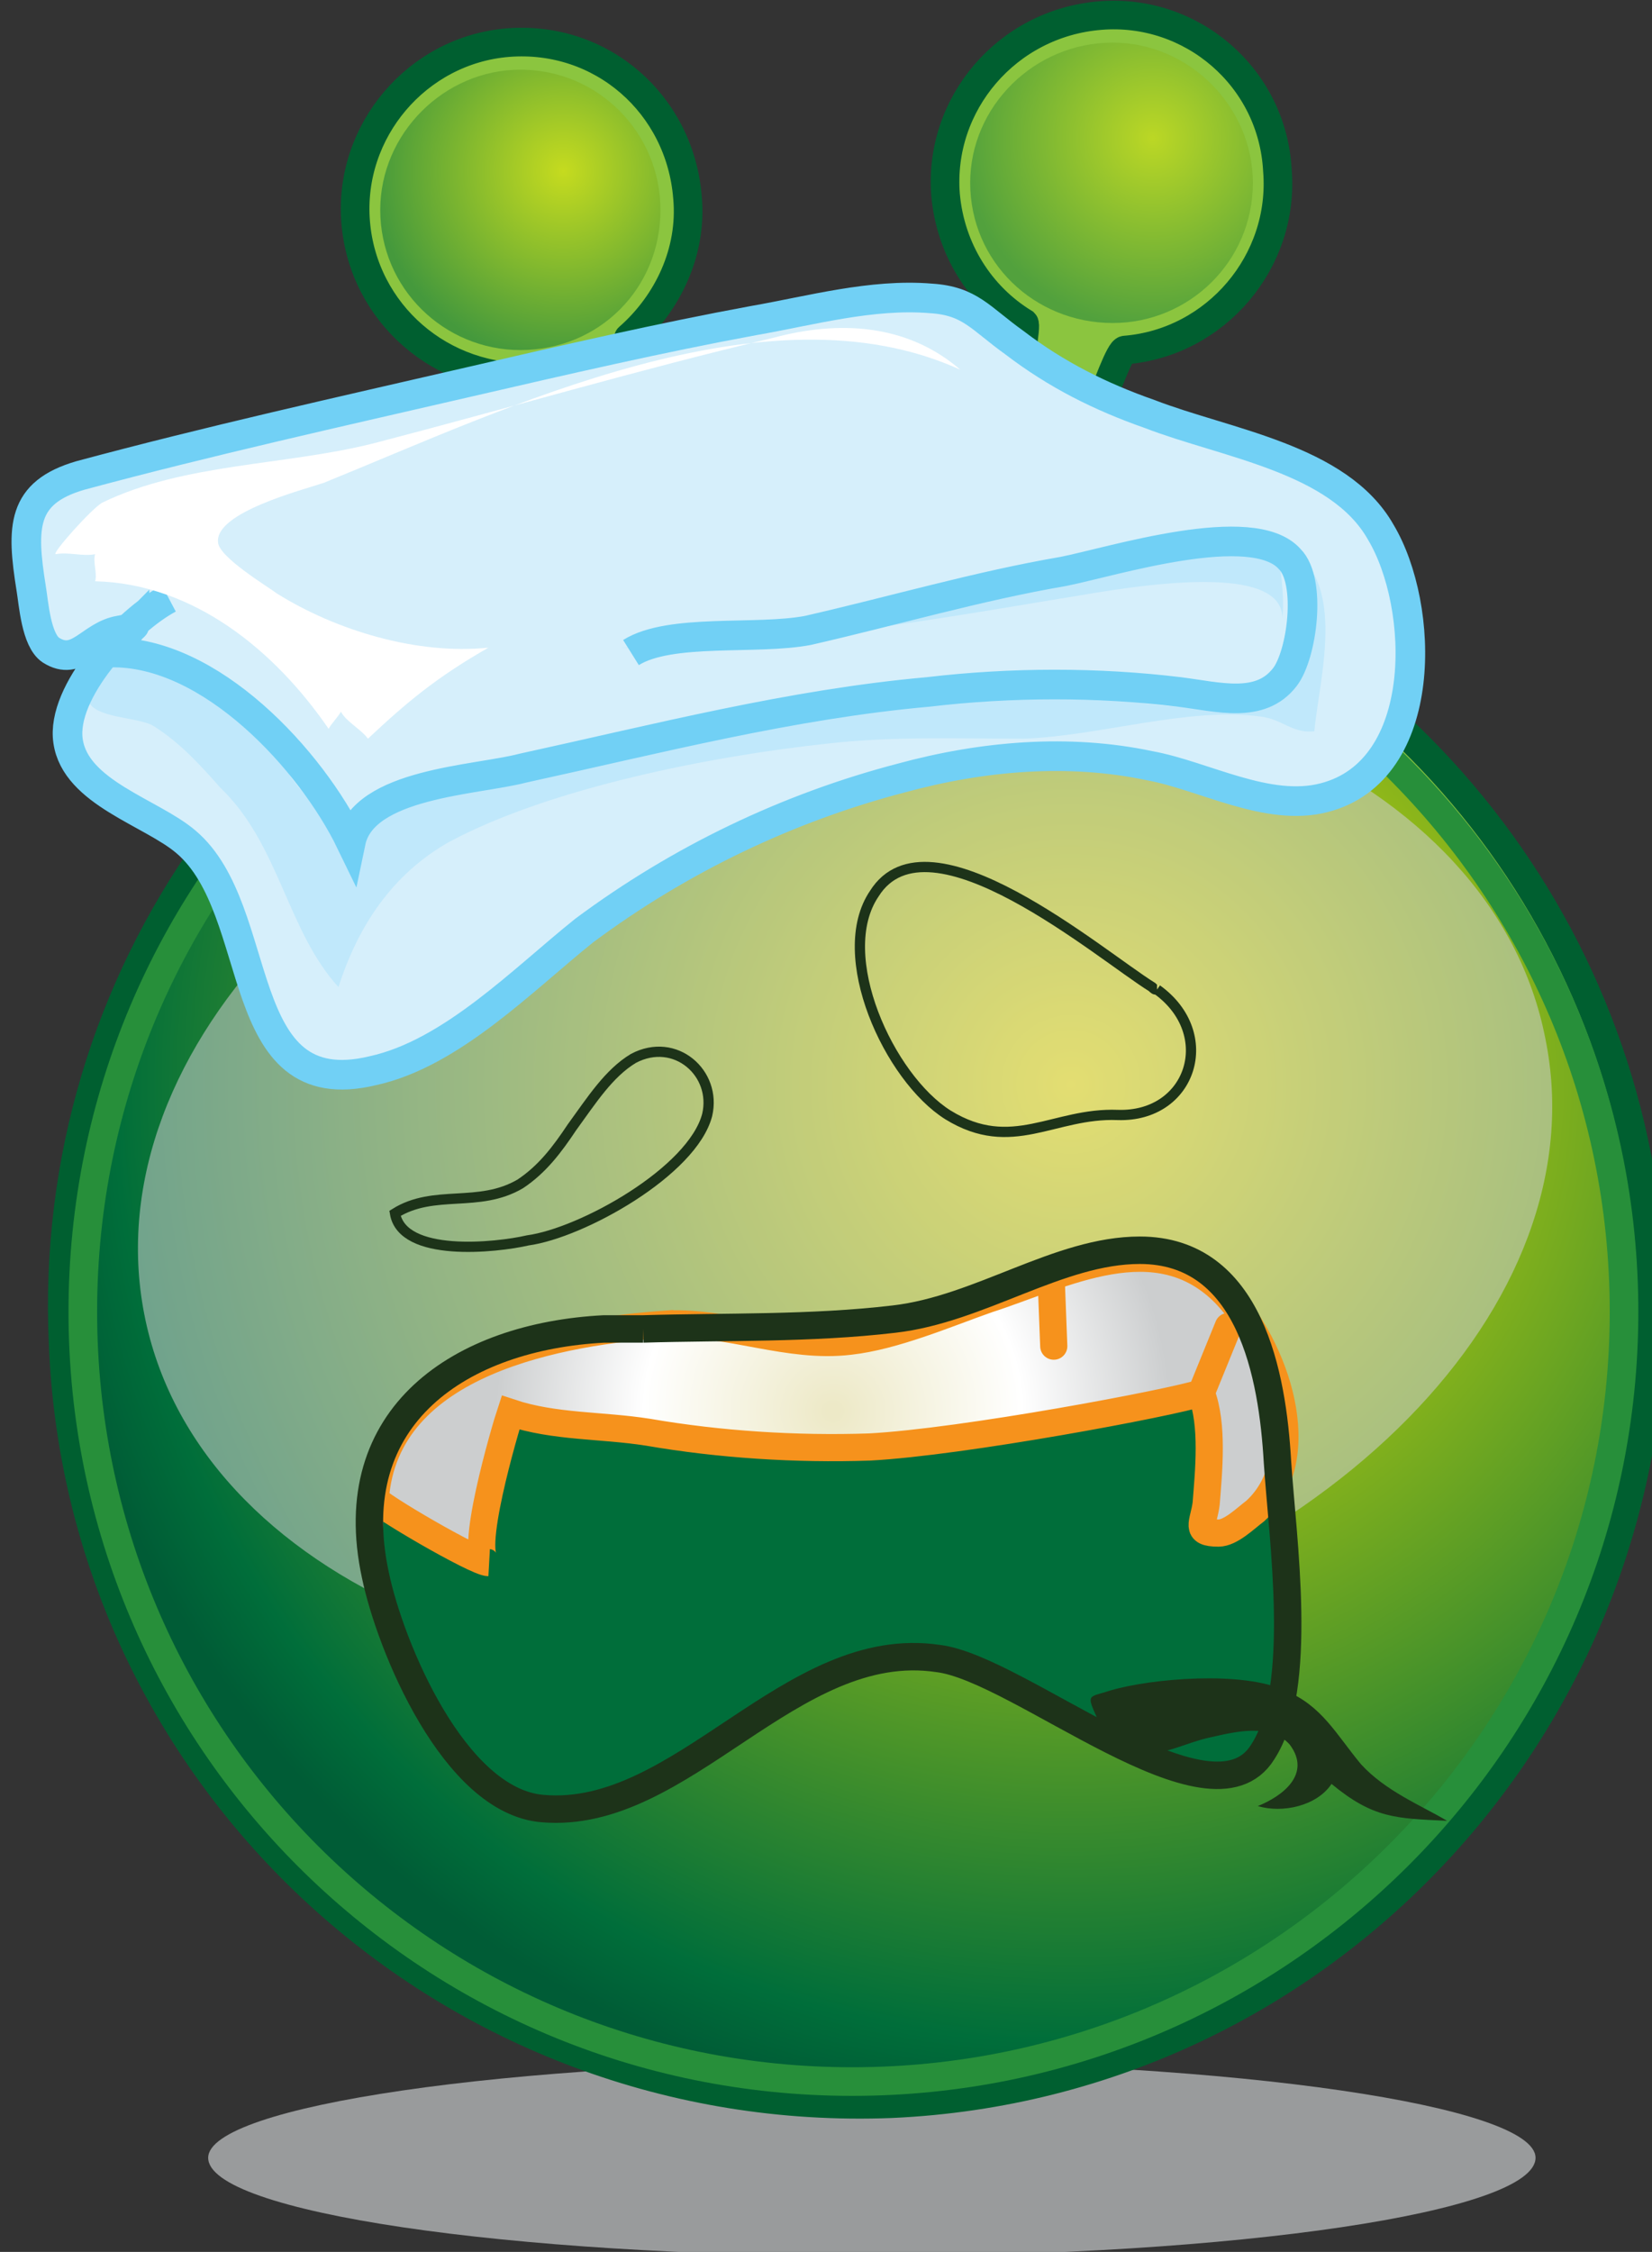 <?xml version="1.0" encoding="UTF-8" standalone="no"?>
<!-- Created with Inkscape (http://www.inkscape.org/) -->

<svg
   width="42.141mm"
   height="57.411mm"
   viewBox="0 0 42.141 57.411"
   version="1.1"
   id="svg5992"
   inkscape:version="1.2.1 (9c6d41e410, 2022-07-14, custom)"
   sodipodi:docname="4.svg"
   xmlns:inkscape="http://www.inkscape.org/namespaces/inkscape"
   xmlns:sodipodi="http://sodipodi.sourceforge.net/DTD/sodipodi-0.dtd"
   xmlns="http://www.w3.org/2000/svg"
   xmlns:svg="http://www.w3.org/2000/svg">
  <rect x="0" y="0" width="42.141" height="57.411" fill="#333333" stroke="none"/>
  <sodipodi:namedview
     id="namedview5994"
     pagecolor="#505050"
     bordercolor="#ffffff"
     borderopacity="1"
     inkscape:showpageshadow="0"
     inkscape:pageopacity="0"
     inkscape:pagecheckerboard="1"
     inkscape:deskcolor="#505050"
     inkscape:document-units="mm"
     showgrid="false"
     inkscape:zoom="0.91647663"
     inkscape:cx="66.559253"
     inkscape:cy="137.48305"
     inkscape:current-layer="layer1" />
  <defs
     id="defs5989">
    <radialGradient
       id="SVGID_118_"
       cx="-1737.379"
       cy="1352.75"
       r="76.253"
       gradientTransform="matrix(1.347,0,0,-1.347,2475.104,1953.579)"
       gradientUnits="userSpaceOnUse">
			<stop
   offset="0"
   style="stop-color:#FFF100"
   id="stop1716" />

			<stop
   offset="0.922"
   style="stop-color:#006E3A"
   id="stop1718" />

			<stop
   offset="1"
   style="stop-color:#005C36"
   id="stop1720" />

		</radialGradient>
    <radialGradient
       id="SVGID_119_"
       cx="-28975.201"
       cy="216694.47"
       r="9004656"
       gradientTransform="matrix(1.347,0,0,-1.347,2471.071,2080.593)"
       gradientUnits="userSpaceOnUse">
			<stop
   offset="0"
   style="stop-color:#FFF100"
   id="stop1725" />

			<stop
   offset="1"
   style="stop-color:#006E3A"
   id="stop1727" />

		</radialGradient>
    <radialGradient
       id="SVGID_120_"
       cx="-24072.584"
       cy="213092.28"
       r="8834610"
       gradientTransform="matrix(1.347,0,0,-1.347,2389.36,2050.266)"
       gradientUnits="userSpaceOnUse">
			<stop
   offset="0"
   style="stop-color:#FFF100"
   id="stop1732" />

			<stop
   offset="1"
   style="stop-color:#006E3A"
   id="stop1734" />

		</radialGradient>
    <radialGradient
       id="SVGID_112_"
       cx="-893.477"
       cy="1309.47"
       r="70.514"
       gradientTransform="matrix(1.347,0,0,-1.347,1798.237,1918.416)"
       gradientUnits="userSpaceOnUse">
		<stop
   offset="0"
   style="stop-color:#FFF100"
   id="stop1614" />

		<stop
   offset="1"
   style="stop-color:#006E3A"
   id="stop1616" />

	</radialGradient>
    <radialGradient
       id="SVGID_113_"
       cx="-974.059"
       cy="1466.622"
       r="12.85"
       gradientTransform="matrix(1.349,0,0,-1.349,1867.437,2047.622)"
       gradientUnits="userSpaceOnUse">
		<stop
   offset="0"
   style="stop-color:#FFF100"
   id="stop1621" />

		<stop
   offset="1"
   style="stop-color:#006E3A"
   id="stop1623" />

	</radialGradient>
    <radialGradient
       id="SVGID_114_"
       cx="-874.622"
       cy="1466.742"
       r="12.851"
       gradientTransform="matrix(1.349,0,0,-1.349,1787.459,2047.595)"
       gradientUnits="userSpaceOnUse">
		<stop
   offset="0"
   style="stop-color:#FFF100"
   id="stop1628" />

		<stop
   offset="1"
   style="stop-color:#006E3A"
   id="stop1630" />

	</radialGradient>
    <radialGradient
       id="SVGID_115_"
       cx="-2215.643"
       cy="1622.572"
       r="26.633"
       gradientTransform="matrix(1.951,0,0,-1.951,4919.958,3316.384)"
       gradientUnits="userSpaceOnUse">
		<stop
   offset="0"
   style="stop-color:#555658"
   id="stop1635" />

		<stop
   offset="1"
   style="stop-color:#000000"
   id="stop1637" />

	</radialGradient>
    <radialGradient
       id="SVGID_116_"
       cx="-641.423"
       cy="1259.461"
       r="42.783"
       gradientTransform="matrix(1.272,0,0,-1.272,1409.005,1751.703)"
       gradientUnits="userSpaceOnUse">
		<stop
   offset="0"
   style="stop-color:#555658"
   id="stop1642" />

		<stop
   offset="1"
   style="stop-color:#000000"
   id="stop1644" />

	</radialGradient>
    <radialGradient
       id="SVGID_117_"
       cx="-1951.996"
       cy="1344.262"
       r="10.348"
       gradientTransform="matrix(1.761,0,0,-1.761,4009.84,2602.632)"
       gradientUnits="userSpaceOnUse">
		<stop
   offset="0"
   style="stop-color:#1D3319"
   id="stop1649" />

		<stop
   offset="1"
   style="stop-color:#006E3A"
   id="stop1651" />

	</radialGradient>
    <radialGradient
       id="SVGID_100_"
       cx="-519.217"
       cy="1321.958"
       r="74.126"
       gradientTransform="matrix(1.347,0,0,-1.347,1499.049,1928.647)"
       gradientUnits="userSpaceOnUse">
			<stop
   offset="0"
   style="stop-color:#FFF100"
   id="stop1456" />

			<stop
   offset="0.922"
   style="stop-color:#006E3A"
   id="stop1458" />

			<stop
   offset="1"
   style="stop-color:#005C36"
   id="stop1460" />

		</radialGradient>
    <radialGradient
       id="SVGID_101_"
       cx="-607.611"
       cy="1482.771"
       r="13.502"
       gradientTransform="matrix(1.347,0,0,-1.347,1569.248,2057.402)"
       gradientUnits="userSpaceOnUse">
			<stop
   offset="0"
   style="stop-color:#FFF100"
   id="stop1465" />

			<stop
   offset="1"
   style="stop-color:#006E3A"
   id="stop1467" />

		</radialGradient>
    <radialGradient
       id="SVGID_102_"
       cx="-502.64"
       cy="1487.033"
       r="13.506"
       gradientTransform="matrix(1.347,0,0,-1.347,1484.582,2059.993)"
       gradientUnits="userSpaceOnUse">
			<stop
   offset="0"
   style="stop-color:#FFF100"
   id="stop1472" />

			<stop
   offset="1"
   style="stop-color:#006E3A"
   id="stop1474" />

		</radialGradient>
    <radialGradient
       id="SVGID_103_"
       cx="1671.583"
       cy="754.521"
       r="2.725"
       gradientTransform="matrix(0.852,0,0,-0.852,-662.475,765.768)"
       gradientUnits="userSpaceOnUse">
		<stop
   offset="0"
   style="stop-color:#ECE8C7"
   id="stop1481" />

		<stop
   offset="0.02"
   style="stop-color:#ECE8C7"
   id="stop1483" />

		<stop
   offset="0.561"
   style="stop-color:#FFFFFF"
   id="stop1485" />

		<stop
   offset="1"
   style="stop-color:#CCCECF"
   id="stop1487" />

	</radialGradient>
    <radialGradient
       id="SVGID_104_"
       cx="3591.7"
       cy="184.684"
       r="28.86"
       gradientTransform="matrix(0.648,0,0,-0.648,-1555.372,179.565)"
       gradientUnits="userSpaceOnUse">
		<stop
   offset="0"
   style="stop-color:#FFF100"
   id="stop1492" />

		<stop
   offset="1"
   style="stop-color:#006E3A"
   id="stop1494" />

	</radialGradient>
    <radialGradient
       id="SVGID_105_"
       cx="2590.886"
       cy="512.975"
       r="43.756"
       gradientTransform="matrix(0.741,0,0,-0.741,-1143.101,559.523)"
       gradientUnits="userSpaceOnUse">
			<stop
   offset="0"
   style="stop-color:#EDE9C7"
   id="stop1501" />

			<stop
   offset="0.02"
   style="stop-color:#EDE9C7"
   id="stop1503" />

			<stop
   offset="0.561"
   style="stop-color:#FFFFFF"
   id="stop1505" />

			<stop
   offset="1"
   style="stop-color:#CCCECF"
   id="stop1507" />

		</radialGradient>
  </defs>
  <g
     inkscape:label="Layer 1"
     inkscape:groupmode="layer"
     id="layer1"
     transform="translate(-195.891,-86.569)">
    <g
       id="_717195504"
       transform="matrix(0.265,0,0,0.265,11.301,75.002)">
	<path
   fill="#bbbdbf"
   fill-opacity="0.749"
   d="m 780.492,242.011 c 35.256,0 63.886,4.259 63.886,9.228 0,5.206 -28.631,9.465 -63.886,9.465 -35.255,0 -63.886,-4.259 -63.886,-9.465 0,-4.969 28.63,-9.228 63.886,-9.228 z"
   id="path1452" />

	<g
   id="g1479">
		<path
   fill="#8bc53f"
   stroke="#005f30"
   stroke-width="2.754"
   d="m 798.948,95.545 c 31.233,8.518 54.895,36.439 56.551,70.512 1.656,42.354 -30.997,78.083 -73.114,79.976 -42.354,1.656 -78.083,-30.997 -79.74,-73.114 -1.656,-35.492 21.059,-66.253 53.475,-76.427 l 0.237,-1.656 c -2.13,-2.366 -7.572,-15.143 -8.282,-14.907 -8.991,0.473 -16.563,-6.152 -17.273,-14.907 -0.71,-8.755 5.915,-16.563 14.67,-17.273 8.991,-0.71 16.563,5.915 17.273,14.907 0.473,5.206 -1.893,10.174 -5.679,13.487 -0.473,0.473 4.969,13.724 5.679,16.8 l 2.839,1.183 c 3.313,-0.473 6.625,-0.946 10.174,-1.183 4.496,0 9.228,0 13.724,0.71 l 2.839,-1.42 c 0.237,-2.839 3.313,-17.036 2.839,-17.51 -4.259,-2.603 -7.099,-7.098 -7.572,-12.304 -0.71,-8.755 5.915,-16.563 14.907,-17.273 8.755,-0.71 16.563,5.915 17.036,14.907 0.71,8.755 -5.915,16.563 -14.67,17.273 -0.946,0 -4.969,13.487 -6.862,16.327 z"
   id="path1454" />

		
			<radialGradient
   id="radialGradient6776"
   cx="-519.217"
   cy="1321.958"
   r="74.126"
   gradientTransform="matrix(1.347,0,0,-1.347,1499.049,1928.647)"
   gradientUnits="userSpaceOnUse">
			<stop
   offset="0"
   style="stop-color:#FFF100"
   id="stop6770" />

			<stop
   offset="0.922"
   style="stop-color:#006E3A"
   id="stop6772" />

			<stop
   offset="1"
   style="stop-color:#005C36"
   id="stop6774" />

		</radialGradient>

		<path
   fill="url(#SVGID_100_)"
   stroke="#278f3a"
   stroke-width="2.754"
   d="m 778.599,95.782 c 40.935,0 74.297,33.126 74.297,74.061 0,40.935 -33.363,74.061 -74.297,74.061 -40.935,0 -74.061,-33.126 -74.061,-74.061 0,-40.935 33.127,-74.061 74.061,-74.061 z"
   id="path1463"
   style="fill:url(#SVGID_100_)" />

		
			<radialGradient
   id="radialGradient6783"
   cx="-607.611"
   cy="1482.771"
   r="13.502"
   gradientTransform="matrix(1.347,0,0,-1.347,1569.248,2057.402)"
   gradientUnits="userSpaceOnUse">
			<stop
   offset="0"
   style="stop-color:#FFF100"
   id="stop6779" />

			<stop
   offset="1"
   style="stop-color:#006E3A"
   id="stop6781" />

		</radialGradient>

		<path
   fill="url(#SVGID_101_)"
   fill-opacity="0.502"
   d="m 746.656,50.352 c 7.572,0 13.487,6.152 13.487,13.487 0,7.572 -5.915,13.487 -13.487,13.487 -7.335,0 -13.487,-5.915 -13.487,-13.487 0,-7.335 6.152,-13.487 13.487,-13.487 z"
   id="path1470"
   style="fill:url(#SVGID_101_)" />

		
			<radialGradient
   id="radialGradient6790"
   cx="-502.64"
   cy="1487.033"
   r="13.506"
   gradientTransform="matrix(1.347,0,0,-1.347,1484.582,2059.993)"
   gradientUnits="userSpaceOnUse">
			<stop
   offset="0"
   style="stop-color:#FFF100"
   id="stop6786" />

			<stop
   offset="1"
   style="stop-color:#006E3A"
   id="stop6788" />

		</radialGradient>

		<path
   fill="url(#SVGID_102_)"
   fill-opacity="0.412"
   d="m 803.681,47.749 c 7.335,0 13.487,6.152 13.487,13.487 0,7.572 -6.152,13.487 -13.487,13.487 -7.572,0 -13.724,-5.915 -13.724,-13.487 0,-7.335 6.152,-13.487 13.724,-13.487 z"
   id="path1477"
   style="fill:url(#SVGID_102_)" />

	</g>

	
		<radialGradient
   id="radialGradient6802"
   cx="1671.583"
   cy="754.521"
   r="2.725"
   gradientTransform="matrix(0.852,0,0,-0.852,-662.475,765.768)"
   gradientUnits="userSpaceOnUse">
		<stop
   offset="0"
   style="stop-color:#ECE8C7"
   id="stop6794" />

		<stop
   offset="0.02"
   style="stop-color:#ECE8C7"
   id="stop6796" />

		<stop
   offset="0.561"
   style="stop-color:#FFFFFF"
   id="stop6798" />

		<stop
   offset="1"
   style="stop-color:#CCCECF"
   id="stop6800" />

	</radialGradient>

	<path
   fill="url(#SVGID_103_)"
   fill-opacity="0.549"
   d="m 845.325,143.578 c 5.206,25.555 -21.059,52.056 -58.208,59.391 -37.385,7.335 -71.695,-7.335 -76.664,-32.89 -4.969,-25.555 21.059,-52.292 58.444,-59.627 37.15,-7.335 71.459,7.572 76.428,33.126 z"
   id="path1490"
   style="fill:url(#SVGID_103_)" />

	
		<radialGradient
   id="radialGradient6809"
   cx="3591.7"
   cy="184.684"
   r="28.86"
   gradientTransform="matrix(0.648,0,0,-0.648,-1555.372,179.565)"
   gradientUnits="userSpaceOnUse">
		<stop
   offset="0"
   style="stop-color:#FFF100"
   id="stop6805" />

		<stop
   offset="1"
   style="stop-color:#006E3A"
   id="stop6807" />

	</radialGradient>

	<path
   fill="url(#SVGID_104_)"
   d="m 757.304,171.499 c 3.549,-0.237 7.099,-0.237 10.174,0 7.099,0.237 13.251,-1.42 20.112,-3.313 5.442,-1.42 11.831,-4.732 17.51,-4.496 12.304,0.946 14.197,15.853 15.143,25.081 0.71,6.862 2.603,22.005 -5.679,25.081 -8.282,3.076 -20.349,-9.938 -28.867,-11.121 -14.907,-1.893 -29.34,22.242 -43.301,11.594 -8.755,-6.862 -11.358,-24.845 -6.625,-34.309 3.55,-7.097 14.198,-8.044 21.533,-8.517 z"
   id="path1497"
   style="fill:url(#SVGID_104_)" />

	<path
   fill="#1d3319"
   d="m 820.244,206.282 c -4.022,-1.893 -12.777,-1.183 -16.8,0 -2.13,0.71 -2.366,0.237 -1.183,2.839 0.71,1.183 2.839,2.839 4.259,3.076 1.893,0.473 4.259,-0.946 6.625,-1.42 2.13,-0.473 5.679,-1.42 7.572,0.71 2.13,2.839 -0.71,4.969 -3.076,5.915 2.366,0.71 5.679,0 7.099,-2.13 4.022,3.313 6.152,3.313 11.121,3.549 -2.366,-1.42 -5.915,-2.839 -8.282,-5.442 -2.366,-2.838 -3.786,-5.678 -7.335,-7.097 z"
   id="path1499" />

	<g
   id="g1518">
		
			<radialGradient
   id="radialGradient6821"
   cx="2590.886"
   cy="512.975"
   r="43.756"
   gradientTransform="matrix(0.741,0,0,-0.741,-1143.101,559.523)"
   gradientUnits="userSpaceOnUse">
			<stop
   offset="0"
   style="stop-color:#EDE9C7"
   id="stop6813" />

			<stop
   offset="0.02"
   style="stop-color:#EDE9C7"
   id="stop6815" />

			<stop
   offset="0.561"
   style="stop-color:#FFFFFF"
   id="stop6817" />

			<stop
   offset="1"
   style="stop-color:#CCCECF"
   id="stop6819" />

		</radialGradient>

		<path
   fill="url(#SVGID_105_)"
   stroke="#f6921c"
   stroke-width="2.615"
   d="m 760.853,171.026 c 5.915,-0.237 11.594,2.366 17.51,1.656 4.259,-0.473 9.228,-2.603 13.25,-4.022 7.335,-2.366 16.326,-7.335 22.952,-0.473 4.732,4.969 8.518,15.617 2.839,20.822 -0.946,0.71 -2.366,2.13 -3.549,2.13 -2.366,0 -1.42,-0.946 -1.183,-2.839 0.237,-3.076 0.71,-7.572 -0.473,-10.648 -2.839,0.946 -22.952,4.732 -31.943,5.206 -7.098,0.237 -14.434,-0.237 -21.295,-1.42 -4.496,-0.71 -8.991,-0.473 -13.251,-1.893 -0.473,1.42 -4.259,14.197 -2.13,14.434 -1.183,0 -10.884,-5.679 -10.884,-6.152 0.946,-13.252 17.983,-16.091 28.157,-16.801 z"
   id="path1510"
   style="fill:url(#SVGID_105_)" />

		
			<line
   fill="none"
   stroke="#f6921c"
   stroke-width="2.615"
   stroke-linecap="round"
   x1="814.802"
   y1="171.262"
   x2="812.199"
   y2="177.651"
   id="line1512" />

		
			<line
   fill="none"
   stroke="#f6921c"
   stroke-width="2.615"
   stroke-linecap="round"
   x1="797.765"
   y1="167.003"
   x2="798.002"
   y2="173.155"
   id="line1514" />

		<path
   fill="none"
   stroke="#1d3319"
   stroke-width="2.641"
   d="m 758.487,171.499 c 8.045,-0.237 16.09,0 24.135,-0.946 8.282,-0.946 15.853,-6.625 23.662,-6.625 10.648,0 12.777,12.067 13.251,20.349 0.473,7.335 2.603,21.769 -1.42,27.921 -4.969,8.045 -23.425,-8.045 -31.233,-8.991 -14.197,-2.13 -24.608,15.617 -38.095,14.434 -8.518,-0.71 -14.67,-15.617 -16.09,-22.479 -3.313,-15.38 8.282,-22.952 22.005,-23.662 1.182,-0.001 2.365,-0.001 3.785,-0.001"
   id="path1516" />

	</g>

	<g
   id="g1524">
		<path
   fill="none"
   d="m 751.625,152.097 c 1.893,-2.603 3.549,-5.206 5.915,-6.625 4.022,-2.13 8.045,1.42 7.099,5.442 -1.42,5.442 -12.067,11.358 -17.273,12.067 -3.076,0.71 -12.067,1.656 -12.777,-2.603 3.786,-2.366 8.045,-0.473 12.067,-2.839 2.13,-1.42 3.549,-3.313 4.969,-5.442 z"
   id="path1520" />

		<path
   fill="none"
   stroke="#1d3319"
   stroke-width="0.986"
   d="m 751.625,152.097 c 1.893,-2.603 3.549,-5.206 5.915,-6.625 4.022,-2.13 8.045,1.42 7.099,5.442 -1.42,5.442 -12.067,11.358 -17.273,12.067 -3.076,0.71 -12.067,1.656 -12.777,-2.603 3.786,-2.366 8.045,-0.473 12.067,-2.839 2.13,-1.42 3.549,-3.313 4.969,-5.442 z"
   id="path1522" />

	</g>

	<g
   id="g1530">
		<path
   fill="none"
   d="m 807.94,138.846 c -0.237,0 -0.237,0 -0.473,-0.237 -4.969,-3.076 -21.532,-17.273 -26.738,-8.991 -4.023,5.915 1.42,17.746 7.098,21.295 6.152,3.786 10.174,-0.237 16.327,0 7.098,0.237 9.701,-7.808 3.786,-12.067 z"
   id="path1526" />

		<path
   fill="none"
   stroke="#1d3319"
   stroke-width="0.986"
   d="m 807.94,138.846 c -0.237,0 -0.237,0 -0.473,-0.237 -4.969,-3.076 -21.532,-17.273 -26.738,-8.991 -4.023,5.915 1.42,17.746 7.098,21.295 6.152,3.786 10.174,-0.237 16.327,0 7.098,0.237 9.701,-7.808 3.786,-12.067 z"
   id="path1528" />

	</g>

	<path
   fill="#d6effb"
   d="m 712.583,101.224 c -4.023,2.13 -10.174,8.991 -9.701,13.96 0.71,4.969 8.045,6.625 11.358,9.465 7.808,6.625 4.496,25.318 17.983,22.242 7.572,-1.893 14.434,-8.991 20.586,-13.724 8.991,-6.862 19.403,-11.594 30.287,-14.67 7.808,-2.13 16.09,-2.839 23.898,-1.183 5.206,0.946 11.594,4.496 16.8,3.076 10.174,-2.603 9.701,-18.456 5.442,-25.555 -4.022,-7.098 -14.907,-8.518 -22.242,-11.358 -4.732,-1.656 -8.991,-3.786 -13.014,-6.862 -3.313,-2.366 -4.022,-3.786 -8.045,-4.259 -5.442,-0.473 -11.594,1.183 -17.036,2.13 -8.991,1.656 -18.219,3.786 -27.211,5.915 -12.541,2.839 -25.081,5.679 -37.385,8.991 -5.915,1.656 -5.915,4.969 -4.969,10.884 0.237,1.42 0.473,4.969 1.893,5.915 2.839,1.656 3.786,-1.42 6.625,-1.893 l 1.42,-0.237 c -0.946,0.71 -1.42,1.656 -2.366,2.366 9.701,-0.237 19.403,10.411 23.188,18.219 1.183,-5.442 12.304,-5.915 16.563,-7.098 13.014,-2.839 25.791,-5.915 39.042,-7.335 8.045,-0.946 16.326,-0.71 24.135,0 3.786,0.473 7.808,1.893 10.174,-1.42 1.656,-2.13 2.603,-9.228 0.71,-11.358 -3.786,-4.022 -17.273,0.237 -22.005,1.183 -8.282,1.656 -16.326,4.022 -24.608,5.679 -4.969,0.946 -13.251,0 -17.036,2.366 z"
   id="path1532" />

	<path
   fill="#c0e8fb"
   d="m 731.986,123.939 c -0.473,0.71 -0.71,1.656 -0.946,2.603 -0.946,-3.076 -3.786,-4.732 -5.679,-7.098 -2.366,-2.839 -3.549,-6.862 -6.862,-9.228 -1.656,-1.183 -5.915,-3.549 -8.045,-3.786 -1.893,0 -6.152,1.893 -5.442,4.496 0.473,1.893 4.969,1.656 6.389,2.603 2.603,1.656 4.496,3.786 6.389,5.915 5.679,5.442 6.389,13.724 11.358,19.166 1.893,-5.915 5.206,-10.884 10.648,-13.96 9.701,-5.206 25.318,-8.282 36.439,-9.465 6.152,-0.71 12.541,-0.473 18.929,-0.473 7.098,-0.237 15.853,-3.076 22.715,-2.13 2.13,0.237 3.076,1.656 5.206,1.42 0.473,-5.206 3.549,-15.617 -3.549,-17.983 0.237,2.366 0.71,4.732 0.473,7.098 0,-6.152 -17.983,-2.366 -21.295,-1.893 -14.197,2.366 -28.157,4.732 -42.591,4.732 20.349,0.946 39.515,-11.594 59.627,-10.174 4.969,0.473 6.152,4.259 5.206,9.228 -1.656,11.358 -18.456,4.732 -25.791,4.732 -17.273,-0.237 -33.126,4.259 -49.926,7.572 -4.971,0.946 -10.65,2.13 -13.253,6.625 z"
   id="path1534" />

	<path
   fill="none"
   stroke="#71d0f5"
   stroke-width="2.85"
   d="m 712.82,101.224 c -4.022,2.13 -10.411,8.991 -9.701,13.724 0.71,4.969 8.045,6.862 11.358,9.701 7.808,6.625 4.259,25.318 17.983,22.005 7.572,-1.656 14.434,-8.755 20.349,-13.487 9.228,-6.862 19.639,-11.831 30.523,-14.67 7.808,-2.13 16.09,-2.839 23.898,-1.183 5.206,0.946 11.358,4.496 16.8,3.076 10.174,-2.603 9.701,-18.456 5.442,-25.555 -4.022,-7.098 -14.907,-8.518 -22.242,-11.358 -4.732,-1.656 -8.991,-3.786 -13.014,-6.862 -3.313,-2.366 -4.259,-4.022 -8.045,-4.259 -5.679,-0.473 -11.594,1.183 -17.036,2.13 -8.991,1.656 -18.219,3.786 -27.447,5.915 -12.304,2.839 -25.081,5.679 -37.385,8.991 -5.679,1.656 -5.679,4.969 -4.732,10.884 0.237,1.42 0.473,4.969 1.893,5.915 2.603,1.656 3.786,-1.42 6.625,-1.893 0,0 1.42,-0.237 1.42,-0.473 -0.946,0.946 -1.42,1.893 -2.366,2.603 9.701,-0.237 19.403,10.411 23.188,18.219 1.183,-5.679 12.067,-5.915 16.563,-7.098 13.014,-2.839 25.791,-6.152 39.042,-7.335 8.045,-0.946 16.326,-0.946 24.135,0 3.786,0.473 7.808,1.656 10.174,-1.42 1.656,-2.13 2.603,-9.228 0.473,-11.358 -3.549,-4.022 -17.036,0.237 -21.769,1.183 -8.282,1.42 -16.327,3.786 -24.608,5.679 -4.969,0.946 -13.25,-0.237 -17.036,2.13"
   id="path1536" />

	<path
   fill="#ffffff"
   d="m 732.459,86.317 c -8.518,2.13 -18.219,1.893 -26.028,5.679 -0.946,0.473 -4.969,4.969 -4.496,4.969 1.183,-0.237 2.603,0.237 3.786,0 -0.237,0.71 0.237,1.893 0,2.603 9.465,0.237 17.273,6.625 22.479,14.197 0.237,-0.473 0.946,-1.183 1.183,-1.656 0.473,0.946 1.893,1.656 2.603,2.603 3.786,-3.549 6.625,-5.915 11.594,-8.755 -6.862,0.71 -14.67,-1.656 -20.349,-5.206 -0.946,-0.71 -5.679,-3.549 -5.679,-4.969 -0.237,-2.839 8.045,-4.969 10.174,-5.679 17.51,-7.098 42.591,-19.403 61.284,-10.884 -5.206,-4.496 -11.831,-4.732 -17.983,-3.076 -13.013,3.076 -25.791,6.862 -38.568,10.174 z"
   id="path1538" />

</g>
  </g>
</svg>
